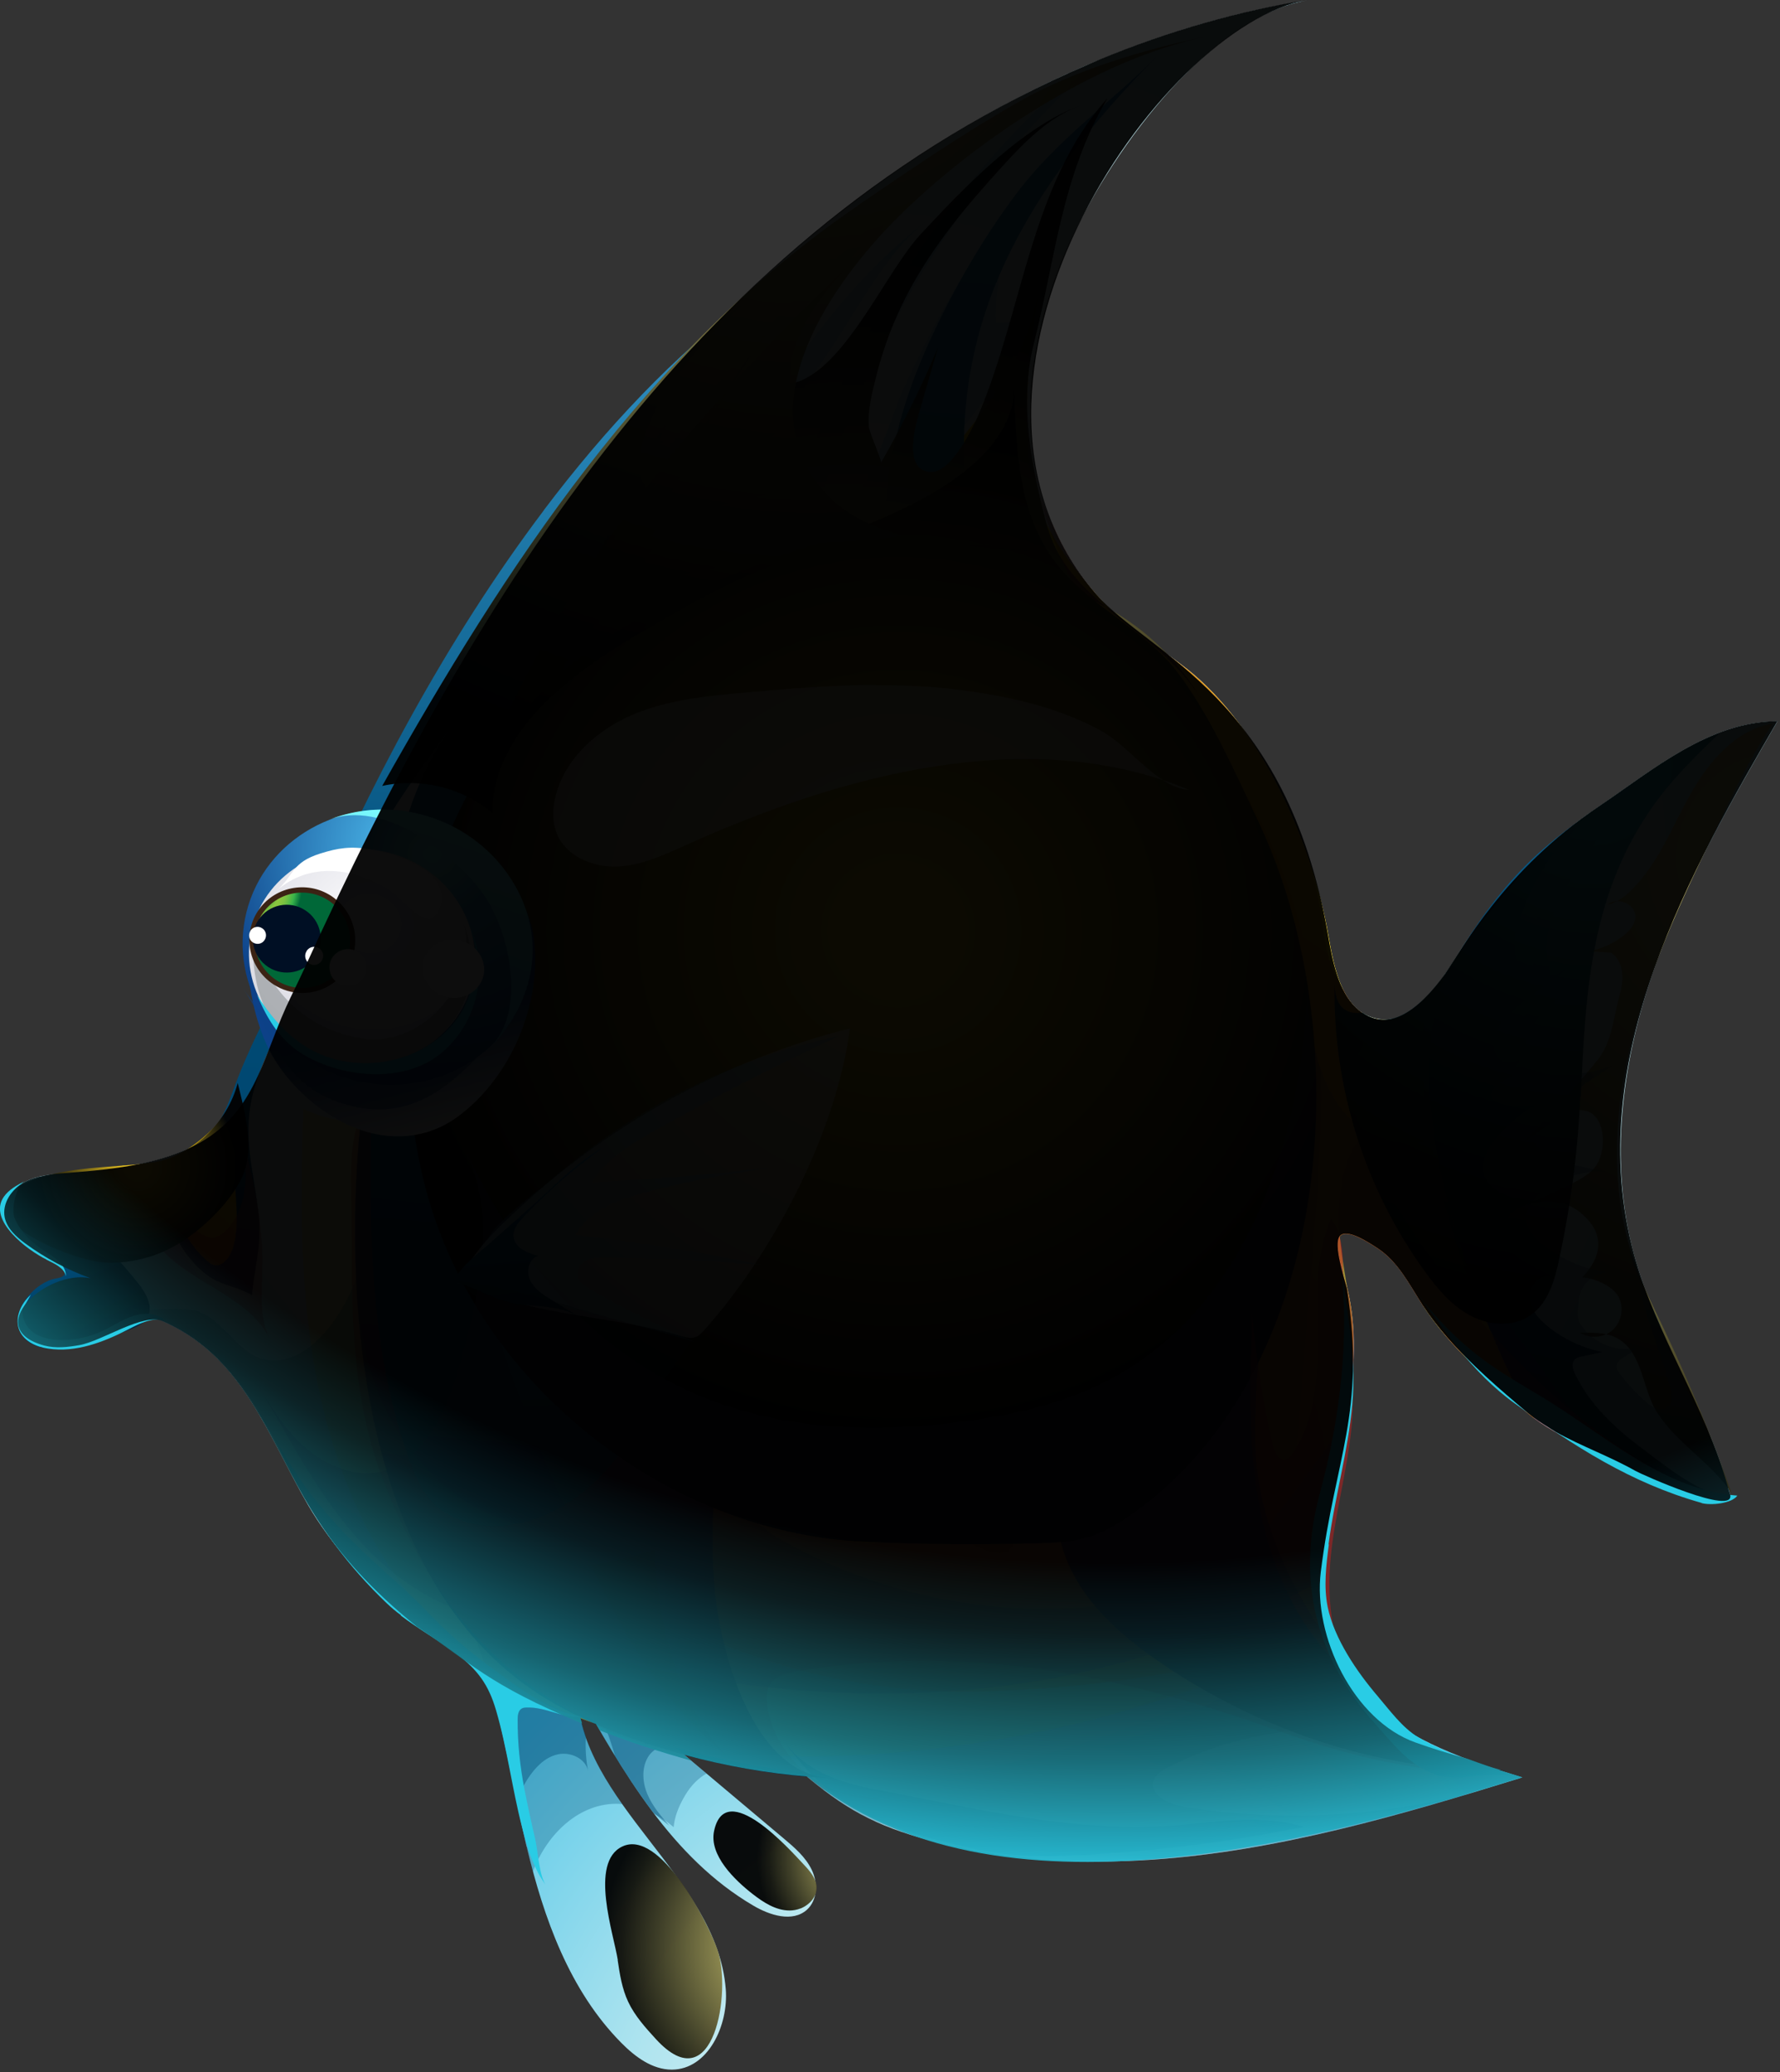 <svg width="110" height="128" viewBox="0 0 110 128" fill="none" xmlns="http://www.w3.org/2000/svg">
<rect x="0" y="0" width="110" height="128" fill="#333333" stroke="none"/>
<g clip-path="url(#clip0_27_19862)">
<path d="M32.54 114.07C31.7 110.49 31.14 106.85 30.09 103.33C29.64 101.84 27.28 94.72 25.24 94.72C29.33 94.72 33.45 94.73 37.45 95.6C39.74 96.1 41.97 96.88 44.29 97.23C46.18 97.51 48.1 97.51 49.99 97.8C51.65 98.06 53.27 98.55 54.92 98.91C63.12 100.72 72.01 99.19 79.14 94.76C79.62 98.94 81.53 102.45 84.62 105.23C87.25 107.59 90.7 108.77 94.08 109.8C86.6 112.11 79.02 114.35 71.21 114.88C66.65 115.19 62 114.88 57.57 113.72C54.02 112.78 52.15 111.7 49.5 109.44C47.04 107.35 43.64 106.32 40.44 106.85C43.1 109.09 45.76 111.32 48.42 113.56C49.1 114.13 49.79 114.72 50.17 115.52C50.55 116.32 50.52 117.38 49.87 117.97C48.98 118.77 47.57 118.32 46.54 117.71C41.53 114.77 38.48 109.46 35.65 104.4C35.79 111.4 44.29 115.9 44.85 122.87C45.03 125.11 43.76 127.84 41.52 127.85C40.31 127.85 39.25 127.06 38.4 126.2C35.2 122.97 33.6 118.5 32.55 114.08L32.54 114.07Z" fill="url(#paint0_radial_27_19862)"/>
<path d="M0.29 75.2C0.11 74.32 0.73 73.44 1.52 73.02C2.31 72.6 3.23 72.53 4.12 72.46C6.84 72.26 9.64 72 12.07 70.75C15.65 68.9 16.17 65.59 17.67 62.24C18.04 61.42 18.45 60.63 18.82 59.82C26.24 43.56 35.28 27.39 48.97 15.55C58.03 7.7 69.05 1.9 80.88 0C74.5 1.03 68.33 9.92 65.98 15.26C62.86 22.38 62.37 30.56 67.77 36.74C69.35 38.55 71.44 39.83 73.34 41.31C77.9 44.88 81.09 52.1 82.07 57.72C82.43 59.81 82.95 62.44 85.02 62.91C87.17 63.4 88.79 61.09 89.93 59.21C92.19 55.52 95.2 52.25 98.79 49.83C102.17 47.55 105.57 44.59 109.84 44.56C106.91 49.62 103.96 54.72 102.08 60.26C100.2 65.8 99.44 71.87 100.98 77.51C102.38 82.66 105.61 87.18 106.92 92.35C107.27 93.71 101.43 91.09 101.06 90.88C98.88 89.64 96.39 88.95 94.47 87.34C92.07 85.32 89.64 83.27 87.93 80.64C87.12 79.39 86.43 77.97 85.19 77.14C82.03 75.03 82.47 76.79 83.14 79.15C84.07 82.43 83.62 85.73 82.92 89.01C82.22 92.29 81.97 95.6 81.25 98.87C81.01 99.97 80.94 101.18 81.49 102.16C78 103.14 74.57 105.64 71.09 106.93C66.86 108.5 62.4 109.42 57.9 109.7C48.92 110.25 39.86 108.21 31.89 104.06C26.91 101.46 21.93 97.94 19.05 92.99C16.55 88.69 15.01 83.79 10.07 81.59C8.84 81.04 6.35 82.8 4.91 83.06C4.19 83.19 3.44 83.28 2.73 83.09C-1.17 82.04 2.88 78.37 5.58 78.93C4.15 78.41 2.79 77.69 1.56 76.79C0.99 76.37 0.42 75.86 0.28 75.17L0.29 75.2Z" fill="url(#paint1_radial_27_19862)"/>
<g opacity="0.31">
<path d="M60.85 15.04C58.78 17.96 57.12 21.15 55.66 24.41C55.21 25.41 52.92 32.87 51.05 32C49.76 31.41 53.55 23.41 54.05 22.34C57.11 15.8 61.4 9.83 66.64 4.88C66.37 4.99 66.1 5.1 65.83 5.2C59.06 11.06 53.97 19.05 50.3 27.33C49.5 29.12 47.78 34.52 45.56 35.02C43.17 35.56 45 31.63 45.54 30.64C47.18 27.65 49.13 24.78 51.06 21.97C52.79 19.46 54.76 15.59 57.18 13.72C52.13 17.61 48.49 23.03 45.36 28.59C44.17 30.7 43.02 32.89 41.25 34.54C40.58 33.5 41.23 32.14 41.87 31.09C42.97 29.3 44.07 27.5 45.17 25.71C46.57 23.43 47.98 21.13 49.67 19.06C51.26 17.12 53.09 15.39 54.92 13.67C57.31 11.42 59.7 9.16 62.09 6.91C54.14 13.56 46.07 20.35 40.4 29.04C40.4 26.69 42.81 23.63 44.25 21.99C39.83 26.95 36.97 32.83 38.34 39.83C45.01 39.45 50.03 35.56 54.98 31.08C56.59 29.62 58.22 27.96 59.71 26.15C61.78 23.62 63.55 20.79 64.57 17.8C64.47 18.02 64.37 18.23 64.24 18.44C63.66 19.36 62.63 20.08 61.55 19.95C61.36 15.26 63.5 11.7 66.36 8.59C64.36 10.6 62.49 12.73 60.85 15.04Z" fill="#43A8DD"/>
</g>
<g opacity="0.31">
<path d="M66.37 8.59C68.29 6.65 70.32 4.81 72.37 3.01C70.34 4.8 68.21 6.6 66.37 8.59Z" fill="#43A8DD"/>
</g>
<g opacity="0.44">
<path d="M41.38 107.64C41.06 107.37 40.75 107.11 40.43 106.84C40.81 106.78 41.2 106.74 41.59 106.72C41.16 105.54 40.41 103.54 40.44 103.52C39.12 104.24 37.56 104.52 36.08 104.29C33.66 103.91 31.64 102.31 29.41 101.28C29.74 102.19 29.98 102.94 30.1 103.33C30.89 105.98 31.4 108.71 31.97 111.43C32.07 110.89 32.31 110.35 32.61 109.89C33.05 109.21 33.65 108.57 34.44 108.38C35.23 108.19 36.2 108.62 36.35 109.42C36.21 108.72 36.16 108 36.21 107.29C35.89 106.37 35.68 105.42 35.66 104.41C35.91 104.87 36.17 105.32 36.43 105.78C36.44 105.73 36.45 105.67 36.46 105.62C37.39 106.23 37.67 107.38 38.01 108.48C38.75 109.68 39.52 110.85 40.36 111.96C40.69 112.25 41.02 112.52 41.36 112.78C40.84 112.18 40.32 111.57 40.01 110.84C39.7 110.11 39.64 109.23 40.04 108.55C40.31 108.09 40.86 107.81 41.38 107.67V107.64Z" fill="#004C77"/>
</g>
<path d="M32.66 54.43C30.82 67.92 29.38 81.39 35.42 94.07C35.92 95.13 36.46 96.18 37.22 97.07C38.3 98.35 39.76 99.24 41.24 100.01C47.41 103.23 54.44 104.76 61.38 104.47C68.05 104.19 75.66 103.35 81.64 100.23C81.26 100.43 82.03 94.56 82.09 94.07C82.63 89.14 84.55 84.13 83.15 79.17C82.48 76.8 82.04 75.05 85.2 77.16C86.44 77.99 87.13 79.4 87.94 80.66C89.65 83.28 92.08 85.34 94.48 87.36C94.59 87.45 94.71 87.53 94.82 87.62C89.44 78.77 88.01 67.58 91.01 57.67C90.65 58.19 90.27 58.7 89.94 59.24C88.79 61.12 87.17 63.43 85.03 62.94C82.96 62.47 82.44 59.84 82.08 57.75C81.11 52.13 77.92 44.91 73.35 41.34C71.45 39.86 69.36 38.58 67.78 36.77C65.84 34.54 64.06 32.14 63.67 29.19C63.16 25.37 63.59 21.76 64.18 17.99C62.95 25.86 52.64 34.58 45.59 37.18C43.43 37.98 41.13 38.51 39.2 39.78C34.57 42.81 33.42 48.97 32.67 54.45L32.66 54.43Z" fill="url(#paint2_radial_27_19862)"/>
<path d="M13.15 78.5C13.41 78.66 13.67 78.77 13.89 78.77C14.52 78.77 14.7 78.1 14.9 77.6C15.67 75.74 15.28 73.35 14.95 71.4C14.79 70.45 14.42 69.55 14.16 68.63C13.33 69.63 12.38 70.55 11.25 71.19C10.12 71.83 8.79 72.18 7.51 72C7.8 72.04 8.66 72.76 8.91 72.98C9.29 73.32 9.63 73.83 9.92 74.25C10.69 75.36 11.2 76.63 12.12 77.64C12.34 77.88 12.73 78.25 13.14 78.5H13.15Z" fill="url(#paint3_radial_27_19862)"/>
<path opacity="0.49" d="M49.98 67.73C50.35 70.28 50.04 72.87 50.11 75.45C50.27 81.77 52.25 89.65 57.47 93.66C58.26 94.27 61.26 96.53 62.3 95.81C63.46 95.01 62.1 90.82 62 89.56C61.6 84.38 62.16 79.18 62.82 74.05C64.24 63.01 64.27 51.64 58.74 41.53C60.51 42.33 61.89 43.78 63.22 45.2C64.72 46.8 66.21 48.39 67.71 49.99C71.7 54.25 71.55 59.25 71.62 64.81C71.75 75.03 67.99 86.47 73.55 95.89C74.34 97.23 75.86 98.59 77.26 97.91C80 96.56 79.98 91.62 80.17 89.2C80.5 84.98 80.84 80.77 81.17 76.55C81.68 70.1 82.17 63.46 80.27 57.28C80.35 57.46 80.41 57.65 80.49 57.83C79.6 54.23 78.19 50.71 76.08 47.66C74.1 44.8 71.1 42.98 68.91 40.18C67.03 37.79 64.74 35.93 63.51 33.12C62.94 31.81 61.66 27.16 61.82 23.81C62.56 22.64 63.14 21.45 63.56 20.26C63.66 20.23 63.76 20.23 63.85 20.23C63.46 23.2 63.26 26.12 63.67 29.18C64.06 32.13 65.84 34.53 67.78 36.76C69.36 38.57 71.45 39.85 73.35 41.33C77.91 44.9 81.1 52.12 82.08 57.74C82.44 59.83 82.96 62.46 85.03 62.93C87.18 63.42 88.8 61.11 89.94 59.23C90.27 58.69 90.65 58.18 91.01 57.66C89.49 59.84 90.57 64.75 90.77 67.23C91.08 70.9 92.04 74.52 93.6 77.85C92.17 75.28 90.29 72.95 88.07 71.01C83.8 67.27 82.54 72.47 82.77 76.07C82.92 78.37 83.61 80.43 83.46 82.74C83.3 85.25 82.84 87.72 82.49 90.21C81.96 94.06 81.27 97.94 81.37 101.83C81.37 101.96 74.16 104.2 73.38 104.47C70.43 105.48 67.42 106.34 64.36 106.96C51.61 109.52 35.13 110.05 25.87 99.19C22.38 95.1 20.4 89.89 19.46 84.59C18.52 79.29 18.57 73.88 18.75 68.5C24.06 71.06 31.56 67.31 35.86 63.94C39.61 61 39.98 57.08 38.53 52.95C36.68 47.69 35.28 42.28 33.44 37.02C34.49 37 40.53 38.62 41.01 37.8C39.24 40.83 39.12 44.63 40.07 48.01C42.09 55.18 48.9 60.27 49.97 67.73H49.98Z" fill="#FFEA33"/>
<path d="M33.61 31.51C37.41 26.48 41.67 21.94 46.37 18.41C43.95 20.23 37.56 27.21 40.12 30.43C43.02 27.97 44.94 23.48 47.44 20.47C45.02 23.97 42.71 27.58 41.02 31.48C40.63 32.38 39.93 33.63 39.87 34.63C39.84 35.11 40.06 35.64 40.5 35.82C41.25 36.14 41.98 35.36 42.42 34.67C43.16 33.54 43.89 32.4 44.63 31.27C43.06 35.73 38.62 38.37 38.45 43.47C38.4 45.13 38.68 46.78 38.97 48.42C39.34 50.56 39.76 52.41 40.53 54.4C40.97 55.55 41.25 56.77 41.66 57.93C41.97 58.82 42.84 60.22 42.84 61.14C43.59 63.09 44.44 65.01 45 67.02C46.4 72.02 45.98 77.34 45.31 82.5C45.05 84.46 44.76 86.42 44.52 88.39C44.13 91.59 43.88 94.8 44.15 98.01C44.47 101.84 46.47 109.7 51.42 109.84C45.94 109.68 38.56 107.81 33.86 105.01C22.66 98.33 21.12 81.3 22.25 69.58C22.43 67.78 22.68 65.98 22.93 64.19C23.32 61.42 23.71 58.65 24.1 55.89C24.31 54.39 24.52 52.89 24.9 51.43C25.54 48.93 26.66 46.55 28.17 44.47C26.1 47.32 24.21 49.89 22.54 53.03C20.65 56.57 18.84 60.16 17.12 63.78C16.35 65.4 15.58 67.07 15.4 68.86C15.17 71.05 15.84 73.19 16.01 75.36C16.14 77.02 15.72 78.38 15.57 80C14.96 79.66 14.3 79.49 13.65 79.24C12.53 78.81 11.53 77.64 10.97 76.59C10.83 76.33 10.73 76.06 10.61 75.8C9.93 74.21 8.81 72.81 7.41 71.79C8.59 72.65 9.63 73.21 10.42 74.48C11.17 75.69 11.76 77.05 12.87 77.95C12.99 78.04 13.11 78.14 13.26 78.16C13.48 78.2 13.71 78.09 13.88 77.94C14.32 77.55 14.47 76.93 14.56 76.35C14.72 75.28 14.58 74.36 14.54 73.32C14.51 72.44 14.51 71.41 13.89 70.71C13.56 70.34 12.99 70.13 12.55 70.36C13.57 69.66 14.02 68.4 14.45 67.24C15.72 63.76 17.61 60.72 19.04 57.36C22.66 48.83 27.55 39.54 33.61 31.52V31.51Z" fill="url(#paint4_linear_27_19862)"/>
<path d="M54.69 31.51C54.9 28.28 55.72 25.11 56.99 22.12C58.47 18.64 60.58 14.91 62.85 11.91C65.39 8.55 68.64 6.36 71.54 3.44C67.77 7.24 64.32 11.44 62.07 16.3C60.2 20.34 59.36 24.64 59.62 29.08C59.86 33.06 60.85 34.93 63.3 38.2C65.77 41.49 68.79 44.32 71.27 47.6C75.64 53.37 78.3 59.76 78.85 67.01C79.42 74.39 77.47 81.7 77.57 89.06C77.65 95.05 81.1 100.67 84.96 105.02C87.1 107.43 90.03 109.41 93.25 109.36C85.61 109.53 77.95 106.99 71.67 102.68C69.27 101.04 66.97 99.02 65.9 96.31C64.62 93.06 65.55 89.7 65.58 86.38C65.61 82.74 65.83 79.09 66.13 75.44C66.62 69.34 67.06 63.83 65.64 57.76C64.57 53.19 62.71 49.07 60.46 44.98C58.38 41.2 54.86 38.81 54.66 34.22C54.62 33.32 54.63 32.43 54.69 31.54V31.51Z" fill="url(#paint5_linear_27_19862)"/>
<path d="M4.51 75.15C5.98 76.38 7.33 77.75 8.52 79.25C9 79.85 9.48 80.66 9.13 81.35C8.79 82.01 7.75 82.18 7.13 82.47C5.78 83.11 2.04 84.17 1.21 82.2C0.65 80.87 2.21 79.19 3.45 78.98C5.17 78.69 2.35 77.47 1.94 77.23C0.95 76.63 0.24 75.61 0.4 74.38C0.49 73.72 1.09 73.08 1.74 73.21C1.98 73.26 2.19 73.39 2.39 73.53C3.13 74.04 3.84 74.58 4.53 75.15H4.51Z" fill="url(#paint6_linear_27_19862)"/>
<path style="mix-blend-mode:screen" opacity="0.95" d="M101.82 53.8C101.51 54.23 101.18 54.63 100.8 55C100.39 55.41 99.9 55.78 99.33 55.89C99.84 55.46 100.76 55.69 101 56.31C101.49 57.56 98.92 58.81 97.98 58.75C98.51 58.78 99.03 58.81 99.56 58.85C100.33 59.35 100.38 60.47 100.12 61.35C99.73 62.7 99.64 64.33 98.77 65.42C97.35 67.2 95.78 68.85 94.21 70.5C94.79 70.1 95.38 69.71 95.96 69.31C96.36 69.04 96.77 68.76 97.24 68.64C99.29 68.11 99.48 71.23 98.43 72.26C97.97 72.71 97.38 73 96.79 73.28C95.95 73.69 95.11 74.09 94.26 74.5C95.35 73.97 96.75 74.14 97.68 74.92C99.26 76.22 98.97 77.66 97.78 78.91C98.57 78.97 99.71 79.44 100.06 80.19C100.37 80.84 100.19 81.69 99.65 82.17C99.11 82.65 98.24 82.71 97.64 82.33C98.49 82.31 99.4 82.3 100.11 82.77C101.5 83.7 101.53 85.81 102.34 87.15C103.53 89.11 105.75 90.34 107.01 92.24C105.8 88.77 104.39 85.38 102.81 82.06C102.21 80.79 101.57 79.53 101.09 78.21C99.45 73.71 99.69 68.69 100.88 64.05C102.07 59.41 104.18 55.06 106.26 50.75C107.26 48.68 108.27 46.61 109.55 44.7C107.25 45.07 105.58 47.07 104.44 49.1C103.56 50.67 102.86 52.37 101.82 53.81V53.8Z" fill="url(#paint7_radial_27_19862)"/>
<path d="M105.56 92.14C104.07 91.51 102.61 90.32 101.42 89.43C99.78 88.2 98.2 86.72 97.32 84.83C97.19 84.56 97.1 84.2 97.31 83.98C97.42 83.87 97.58 83.83 97.73 83.8C98.16 83.71 98.59 83.61 99.02 83.52C97.81 83.28 96.66 82.74 95.69 81.97C95.1 81.5 94.54 80.87 94.52 80.11C94.5 79.35 95.3 78.59 95.99 78.91C95.31 78.46 94.52 78.19 93.87 77.7C93.22 77.21 92.71 76.38 92.95 75.6C93.23 74.68 94.34 74.34 95.28 74.15C94.22 74.29 92.47 73.91 91.86 72.9C91.26 71.92 92.01 70.76 92.71 70.03C93.34 69.36 94.08 68.7 94.89 68.27C94.25 68.32 93.6 68.31 92.96 68.21C92.6 68.15 92.15 67.96 92.17 67.59C92.17 67.43 92.28 67.29 92.4 67.17C92.7 66.85 93.09 66.63 93.5 66.49C93.45 66.47 93.42 66.44 93.4 66.38C93.35 66.2 93.49 66.03 93.62 65.9C93.75 65.77 93.85 65.66 93.85 65.48C91.92 66.22 92.12 63.78 92.99 62.91C94.19 61.71 95.64 60.85 96.89 59.76C95.93 60.59 94.47 60.78 93.82 59.49C93.23 58.33 93.92 56.59 94.4 55.48C95.57 52.72 97.83 50.48 100.3 48.84C98.22 50.23 96.12 51.63 94.34 53.4C92.65 55.08 91.15 57.19 89.93 59.24C89.74 59.55 89.53 59.88 89.31 60.2C89.23 60.43 89.14 60.66 89.07 60.89C87.47 66.17 88.69 71.88 90.32 77.15C90.9 79.04 91.55 80.93 92.35 82.74C93.06 84.35 93.86 86.44 95.21 87.6C96.9 89.06 99.16 90.17 101.2 91.04C102.76 91.71 104.82 93.04 106.59 92.72C106.72 92.7 106.86 92.65 106.92 92.53C106.47 92.47 106.02 92.33 105.57 92.14H105.56Z" fill="url(#paint8_linear_27_19862)"/>
<g opacity="0.3">
<path d="M73.09 111.59C72.17 111.44 70.97 110.81 71.31 109.94C71.44 109.59 71.8 109.38 72.14 109.2C75.94 107.25 80.33 106.46 84.57 106.96C83.25 106.79 80.66 106.06 80.31 104.53C80.01 103.24 81.36 102.15 82.56 102.29C81.55 101.86 81.53 100.75 81.59 99.8C81.88 95.77 82.68 91.84 83.17 87.85C81.77 89.66 80.49 91.58 79.06 93.38C77.96 94.77 76.79 96.15 75.29 97.1C73.89 97.98 72.27 98.44 70.65 98.77C63.02 100.3 54.86 98.89 48.12 95.03C46.86 94.31 44.52 91.87 43.13 91.9C42 91.92 39.86 93.86 38.55 94.21C35.29 95.08 31.62 94.57 28.78 92.75C24 89.69 21.64 83.59 22.31 77.96C21.71 80.72 18.93 85 15.93 83.85C15.63 83.74 15.35 83.55 15.08 83.32C14.19 82.58 13.39 81.42 12.21 81C11.27 80.66 8.61 81.11 8.06 80.75C8.43 81 8.76 81.3 9.1 81.57C9.28 81.54 9.45 81.52 9.61 81.53C9.78 81.53 9.93 81.56 10.08 81.63C14.71 83.69 16.45 87.98 18.69 92.14C19.28 93.25 19.96 94.29 20.64 95.32C23.13 98.51 26.49 101.04 30 103.05C30.03 103.16 30.07 103.26 30.09 103.34C31.14 106.86 31.69 110.5 32.54 114.08C32.66 114.59 32.79 115.11 32.93 115.62C33.8 113.28 35.83 111.33 38.27 111.43C38.34 111.43 38.4 111.45 38.46 111.45C37.23 109.7 36.19 107.89 35.81 105.89C36.1 106.01 36.39 106.12 36.68 106.24C37.83 108.25 39.05 110.23 40.44 112.05C40.86 112.28 41.26 112.55 41.63 112.87C41.68 112.3 41.89 111.66 42.33 110.92C42.71 110.28 43.16 109.84 43.66 109.56C43.02 109.03 42.39 108.49 41.75 107.96C44.3 108.67 46.9 109.17 49.53 109.47C51.11 110.81 52.42 111.73 53.97 112.46C54.58 112.72 55.19 112.96 55.8 113.19C56.35 113.37 56.92 113.55 57.56 113.72C61.99 114.89 66.64 115.2 71.2 114.88C78 114.42 84.64 112.66 91.18 110.69C85.3 112.25 79.09 112.57 73.09 111.6V111.59Z" fill="#004C77"/>
</g>
<g opacity="0.31">
<path d="M90.86 79.27C89.23 74.96 88.14 70.45 87.89 65.86C87.84 64.94 87.83 64 88.03 63.1C88.39 61.5 89.39 60.33 90.36 59.06C91.14 58.04 91.56 56.88 92.39 55.87C93.93 53.98 95.74 52.35 97.6 50.78C99.27 49.37 101.27 48.75 103.02 47.55C100.71 49.15 98.92 51.4 97.41 53.76C96.65 54.95 95.94 56.2 95.68 57.58C95.42 58.96 95.67 60.51 96.63 61.53C95.37 62.08 93.48 64.48 94.61 65.88C95.38 66.83 98.96 66.27 99.81 65.72C98.31 66.69 96.61 67.79 95.41 69.13C93.93 70.78 95.65 71.63 97.36 71.99C98.03 72.13 98.69 72.27 99.36 72.4C97.3 71.98 92.45 74.33 95.1 76.67C96.32 77.75 97.89 78.44 99.52 78.6C98.59 78.53 97.67 79.3 97.58 80.24C97.54 80.68 97.4 81.31 97.62 81.7C98.3 82.89 99.78 83.55 101.11 83.27C100.77 83.75 99.88 83.86 99.91 84.44C99.92 84.62 100.03 84.77 100.14 84.91C100.6 85.51 101.11 86.07 101.68 86.57C102.07 86.92 102.68 87.25 103.08 86.91C103.41 86.63 103.33 86.1 103.21 85.68C102.75 84.02 102.12 82.42 101.63 80.77C101.27 79.57 101.47 78.32 100.7 77.24C101.11 79.04 102.06 80.46 102.7 82.13C103.61 84.51 104.65 86.84 105.84 89.1C106.3 90.26 106.71 91.41 106.89 92.63C104.76 92.71 102.54 92.1 100.83 90.85C99.36 89.77 97.51 89.46 96.05 88.32C94.46 87.09 93.47 85.24 92.62 83.42C91.99 82.06 91.4 80.68 90.87 79.27H90.86Z" fill="#004C77"/>
</g>
<path style="mix-blend-mode:screen" opacity="0.44" d="M29.08 70.86C29.23 75.01 29.74 79.13 31.03 83.23C31.95 86.16 33.16 88.99 34.36 91.82C36.98 97.97 39.8 104.39 45.02 108.57C40.66 103.99 40.14 97.01 40.53 90.69C40.92 84.22 44.26 76.25 43.25 70.06C42.18 63.52 37.61 58.01 37.04 51.15C36.48 44.3 36.37 36.51 39.08 30.08C34.34 39.25 29.78 49.18 29.29 59.66C29.11 63.42 28.95 67.15 29.08 70.86Z" fill="url(#paint9_radial_27_19862)"/>
<path style="mix-blend-mode:screen" opacity="0.95" d="M49.78 23.38C49.46 23.55 49.13 23.66 48.79 23.71C48.72 20.13 51.52 17.23 54.13 14.77C46.28 22.17 39.19 29.85 33.83 39.31C32.17 42.24 30.74 45.3 29.57 48.46C29.81 46.86 31.1 45.64 32.32 44.56C34.33 42.77 36.09 41.26 38.49 40.06C42.42 37.86 46.79 36.42 51.22 35.65C59.65 34.18 69.55 35.15 74.27 43.27C71.75 38.94 65.96 37.35 64.66 32.33C63.72 28.7 62.97 24.87 63.89 21.23C65.21 16.01 65.61 10.85 68.44 6.07C63.69 11.35 63.24 19.11 60.46 25.64C60.09 26.51 58.78 29.13 57.61 29.15C55.92 29.18 56.43 26.78 56.76 25.63C57.16 24.25 57.56 22.86 57.96 21.48C56.94 23.91 55.77 26.28 54.45 28.57C54.51 28.47 53.74 26.76 53.7 26.38C53.6 25.37 53.9 24.25 54.14 23.28C54.58 21.49 55.26 19.71 56.12 18.08C57.64 15.2 59.76 12.67 61.95 10.27C63.34 8.74 64.85 7.21 66.79 6.51C63.15 7.81 59.43 11.74 56.86 14.51C54.89 16.64 52.58 21.93 49.79 23.37L49.78 23.38Z" fill="url(#paint10_radial_27_19862)"/>
<path opacity="0.35" d="M51.88 110.72C52.74 111.05 53.65 111.22 54.58 111.16C53.68 111.02 52.78 110.87 51.88 110.72Z" fill="#B01C19"/>
<path opacity="0.35" d="M106.71 92.71C105.71 92.5 104.72 92.08 103.8 91.61C99.21 89.27 95.47 85.99 92.03 82.2C89.06 78.93 82.62 70.47 83.73 65.72C84.01 64.54 84.85 63.67 85.86 62.97C85.59 63 85.31 62.99 85.02 62.93C84.07 62.71 83.46 62.04 83.03 61.17C82.2 59.98 81.9 58.47 81.71 57.01C81.54 55.73 81.25 54.41 80.86 53.1C79.33 48.59 76.71 43.96 73.34 41.32C71.44 39.84 69.35 38.56 67.77 36.75C66.63 35.45 65.77 34.05 65.13 32.6C64.81 31.96 64.51 31.28 64.25 30.55C64.93 33.4 66.16 36 67.64 38.51C71.82 45.58 76.86 51.16 77.91 59.6C78.55 64.74 78.39 69.97 77.42 75.06C77.19 76.26 74.61 88.11 72.88 82.34C71.03 76.13 72.45 69.45 71.99 62.99C71.45 55.47 68.23 48.18 63.05 42.71C60.12 39.62 56.49 36.94 54.96 32.97C53.58 36.55 55.94 40.39 58.18 43.51C61.74 48.46 62.96 52.69 63.73 58.81C64.51 65 64.34 71.27 64.15 77.5C64.03 81.26 63.89 85.11 62.48 88.59C59.78 95.26 51.15 98.79 47.79 90.46C46.25 86.63 47.78 83.06 48.34 79.32C48.98 75.03 48.24 69.63 46.73 65.59C44.27 58.98 38.46 53.79 37.04 46.88C39.84 55.25 42.59 64.23 43.02 73.06C43.3 78.89 41.77 85.04 38.28 89.82C36.43 92.35 33.53 94.34 30.39 94.26C29.05 94.23 27.67 93.79 26.74 92.82C26.07 92.12 25.68 91.21 25.34 90.3C22.7 83.14 22.82 75.3 22.97 67.68C21.67 69.36 21.66 71.67 21.7 73.8C21.82 79.92 21.43 85.58 23.71 91.51C26.18 97.93 29.88 102.84 35.85 106.03C35.84 105.98 35.82 105.93 35.81 105.88C36.1 106 36.39 106.11 36.68 106.23C36.74 106.34 36.81 106.44 36.87 106.55C37.09 106.66 37.29 106.78 37.52 106.88C39.2 107.63 40.93 108.23 42.69 108.74C42.38 108.48 42.06 108.21 41.75 107.95C44.3 108.66 46.9 109.16 49.53 109.46C50 109.86 50.45 110.22 50.89 110.55C51.22 110.61 51.55 110.66 51.88 110.72C49.63 109.86 47.79 107.83 47.42 105.43C47.35 104.96 47.33 104.44 47.59 104.04C47.93 103.52 48.61 103.36 49.23 103.25C58.25 101.74 66.67 102.99 75.08 105.61C76.45 106.03 77.81 106.5 79.18 106.99C83.01 108.36 87.23 109.43 91.32 109.49C90.32 109.15 89.32 108.82 88.33 108.48C88.03 108.38 87.73 108.28 87.45 108.15C80.04 104.71 81.55 95.45 82.92 89.04C83.36 86.99 83.7 84.93 83.66 82.87C83.66 82.46 83.63 82.05 83.59 81.64C83.51 80.82 83.37 80 83.14 79.18C82.47 76.81 82.03 75.06 85.19 77.17C86.43 78 87.12 79.41 87.93 80.66C88.49 81.22 88.91 82.01 89.43 82.63C89.83 83.1 90.26 83.54 90.7 83.98C90.86 84.14 91.02 84.29 91.18 84.45C92.24 85.46 93.36 86.42 94.47 87.36C96.38 88.97 98.88 89.66 101.06 90.9C101.37 91.08 105.67 93.01 106.7 92.72L106.71 92.71Z" fill="#B01C19"/>
<path opacity="0.35" d="M41.49 59.97C41.28 58.21 41.1 56.44 41.03 54.67C40.75 56.49 40.98 58.24 41.49 59.97Z" fill="#B01C19"/>
<path style="mix-blend-mode:screen" d="M26.18 72.93C24.24 64.86 25.03 56.12 29.05 48.8C33.93 39.89 40.91 36.95 50 33.73C53.96 32.33 62.77 29.4 62.7 23.68C62.75 27.45 62.88 31.48 65.07 34.54C67.11 37.38 70.58 38.72 72.7 41.45C74.71 44.04 76.29 47.65 77.71 50.63C83.96 63.7 82.61 84.5 70.05 93.46C69.15 94.1 68.2 94.68 67.14 94.98C66.17 95.26 65.14 95.3 64.13 95.33C60.57 95.43 57.01 95.4 53.46 95.24C40.94 94.69 29.13 85.17 26.18 72.92V72.93Z" fill="url(#paint11_radial_27_19862)"/>
<path opacity="0.42" d="M14.36 75.55C14.26 75.69 14.15 75.82 14.03 75.95C13.78 76.22 13.45 76.45 13.08 76.45C12.81 76.45 12.55 76.3 12.32 76.15C11.35 75.53 10.5 74.73 9.83 73.8C9.47 73.3 9.14 72.75 8.65 72.39C7.63 71.65 5.57 72.6 4.34 72.57C5.51 72.6 6.74 72.88 7.6 73.68C8.5 74.51 8.89 75.75 9.61 76.73C11.44 79.24 15.26 79.9 16.66 82.68C15.85 81.08 16.3 79.03 16.21 77.32C16.09 74.93 15.66 72.55 14.92 70.27C15.29 72.05 15.38 74.1 14.36 75.54V75.55Z" fill="#B01C19"/>
<path opacity="0.5" fill-rule="evenodd" clip-rule="evenodd" d="M83.6 86.99C83.5 89.86 82.67 92.66 82.31 95.51C81.95 98.36 82.12 101.47 83.8 103.8C80.58 101.29 78.71 97.37 77.9 93.37C77.09 89.37 77.23 85.25 77.38 81.17C77.62 83.9 78.04 86.62 78.66 89.29C78.76 89.72 79.04 90.27 79.47 90.16C79.66 90.11 79.79 89.94 79.89 89.78C82.77 85.37 80.29 79.87 82.25 75.34C83.27 76.46 82.9 78.93 83.05 80.38C83.29 82.58 83.66 84.77 83.59 86.99H83.6Z" fill="#C71E1E"/>
<path style="mix-blend-mode:screen" d="M9.11 77.67C8.22 77.94 7.28 78.05 6.35 77.98C4.07 77.79 -2.95 74.79 1.93 72.93C4.26 72.04 6.83 72.15 9.26 71.84C11.83 71.51 14.05 69.37 14.69 66.9C15.07 68.42 15.6 70.43 15.21 72C14.81 73.63 13.11 75.35 11.81 76.31C11 76.92 10.08 77.39 9.11 77.68V77.67Z" fill="url(#paint12_radial_27_19862)"/>
<path opacity="0.53" d="M54.12 42.31C51.44 42.32 48.75 42.54 46.08 42.78C43.71 42.99 41.29 43.22 39.1 44.15C36.91 45.08 34.93 46.84 34.34 49.15C34.14 49.92 34.11 50.76 34.41 51.5C34.98 52.9 36.64 53.59 38.15 53.53C39.66 53.46 41.07 52.8 42.44 52.18C51.8 47.96 63.53 44.64 73.5 48.8C71.5 48.66 69.89 46.15 68.02 45.13C65.5 43.75 62.55 43.06 59.72 42.67C57.86 42.41 56 42.32 54.13 42.33L54.12 42.31Z" fill="white"/>
<path opacity="0.3" d="M98.05 88.17C97.08 87.14 96.24 85.95 95.44 84.79C92.9 81.1 89.42 77.64 89.42 72.83C89.42 71.48 89.75 70.15 90.45 68.99C88.98 71.45 84.96 70.95 83.11 68.77C81.28 66.61 80.89 63.47 80.77 60.74C80.54 69.64 77.48 80 69.36 84.78C66.9 86.23 64.12 87.06 61.31 87.54C45.56 90.23 35.27 84.72 28.8 71.15C30.78 75.3 29.56 80.19 28.31 84.61C27.24 88.39 24.65 92.92 19.88 90.16C18.09 89.12 16.96 87.27 15.9 85.49C18.65 90.12 21.05 95.29 25.88 98.26C27.21 99.08 28.67 99.65 30.13 100.17C46.83 106.19 65.7 106.77 81.49 97.69C82.03 94.82 82.31 91.91 82.93 89.03C83.63 85.75 84.08 82.45 83.15 79.17C82.48 76.8 82.04 75.05 85.2 77.16C86.44 77.99 87.13 79.4 87.94 80.65C88.85 82.04 89.96 83.28 91.16 84.42C92.56 85.77 94.06 87.21 95.75 88.22C97.62 89.33 99.68 90.07 101.76 90.68C100.31 90.2 99.1 89.28 98.05 88.16V88.17Z" fill="#2A1F60"/>
<path d="M24.77 99.8C25.87 100.64 27.09 101.32 28.2 102.15C29.52 103.15 30.2 104.08 30.66 105.67C31.35 108.03 31.64 110.46 32.25 112.83C32.58 114.13 32.97 115.46 33.79 116.53C33.32 115.99 33.24 114.3 33.07 113.59C32.83 112.56 32.6 111.52 32.4 110.48C32.13 109.07 31.98 107.65 31.99 106.21C31.99 105.97 32.02 105.68 32.23 105.55C32.32 105.49 32.44 105.48 32.55 105.48C33.72 105.43 34.83 106.18 35.99 106.05C35.49 105.95 34.99 105.85 34.52 105.65C33.06 105.03 31.57 103.92 30.29 102.97C28.93 101.97 27.64 100.86 26.47 99.63C24.69 97.77 22.62 96.21 20.88 94.27C20.23 93.55 19.59 92.82 19.02 92.05C18.43 91.26 17.91 90.41 17.4 89.57C16.87 88.71 16.35 87.85 15.82 86.99C16.79 88.29 17.4 89.81 18.13 91.26C19.59 94.16 21.55 96.8 23.9 99.04C24.17 99.3 24.47 99.55 24.78 99.78L24.77 99.8Z" fill="#29CCE5"/>
<path d="M82.12 95.41C81.95 96.7 81.79 98.01 82.05 99.28C82.46 101.24 83.85 103.27 85.13 104.77C85.89 105.66 86.65 106.72 87.66 107.33C88.82 108.03 90.1 108.5 91.37 108.96C92.19 109.25 93.01 109.55 93.83 109.84C92.09 109.22 90.33 110.2 88.64 109.59C87.05 109.01 86.18 107.81 85.09 106.61C81.28 102.41 80.09 97.64 81.58 92.18C82.81 87.67 83.41 82.65 82.86 78C83.21 80.93 83.84 83.71 83.57 86.75C83.31 89.66 82.48 92.5 82.1 95.4L82.12 95.41Z" fill="#29CCE5"/>
<path opacity="0.53" d="M32.18 74.54C37.92 69.27 44.98 65.44 52.53 63.52C51.67 69.96 47.81 77.37 43.52 82.17C43.36 82.35 43.18 82.54 42.94 82.61C42.67 82.69 42.37 82.61 42.1 82.53C37.65 81.18 32.55 81.38 28.44 79.08C29.2 77.31 30.75 75.85 32.17 74.55L32.18 74.54Z" fill="white"/>
<g opacity="0.31">
<path d="M48.8 65.46C45.97 66.85 43.18 68.32 40.43 69.87C38.96 70.7 37.45 71.6 36.57 73.04C40.33 72.85 44.09 72.54 47.83 72.1C45.32 72.45 42.84 72.92 40.38 73.52C38.52 73.97 36.5 74.63 35.56 76.29C39.43 76.73 43.27 77.35 47.08 78.14C43.91 77.88 40.73 77.72 37.55 77.66C37.11 77.66 36.66 77.66 36.27 77.84C35.88 78.03 35.58 78.48 35.7 78.9C35.8 79.23 36.13 79.44 36.43 79.61C38.53 80.82 40.69 81.91 42.9 82.89C38.09 81.46 33.22 80.25 28.3 79.26C28.25 79.25 30.32 76.16 30.59 75.87C31.67 74.71 32.98 73.78 34.19 72.76C39.34 68.38 45.17 65.41 51.82 64.01C50.81 64.48 49.81 64.96 48.81 65.46H48.8Z" fill="#43A8DD"/>
</g>
<path d="M33.98 73.48C35 72.53 36.03 71.58 37.25 70.9C35.48 72.17 33.84 73.6 32.35 75.18C32.02 75.53 31.68 75.94 31.74 76.42C31.81 77.09 32.59 77.4 33.24 77.58C32.67 77.77 32.5 78.57 32.77 79.11C33.04 79.65 33.58 79.99 34.1 80.31C34.67 80.66 35.25 81.01 35.82 81.36C34.54 80.58 33.07 80.77 31.67 80.49C30.38 80.23 29.33 79.49 28.02 79.16C28.66 78.01 29.49 77.52 30.4 76.69C31.59 75.62 32.81 74.58 33.98 73.49V73.48Z" fill="url(#paint13_linear_27_19862)"/>
<g opacity="0.33">
<path d="M33.94 83.39C35.02 84.11 36.1 84.83 37.17 85.56C37.61 85.86 38.81 87.09 39.39 87.03C40 86.96 42.71 82.78 42.75 82.79C42.35 82.59 41.93 82.51 41.49 82.41C37.12 81.42 32.75 79.67 28.31 79.12C30.02 80.76 31.99 82.07 33.94 83.39Z" fill="#06233B"/>
</g>
<path style="mix-blend-mode:multiply" d="M22.01 69.7C24.12 70.52 26.38 70.35 28.22 69.03C31.57 66.62 33.55 61.94 32.98 57.84C32.83 56.79 32.35 55.81 31.87 54.86C32.01 56.04 32.04 57.24 31.87 58.42C31.55 60.64 30.48 62.73 28.91 64.32C28.33 64.91 27.71 65.7 26.96 66.07C25.89 66.6 24.48 66.78 23.3 66.74C20.55 66.65 17.07 64.81 16.11 62.15C15.76 61.18 15.41 60.2 15.25 59.19C15.42 61.09 15.68 62.71 16.44 64.45C17.4 66.62 19.56 68.75 22 69.7H22.01Z" fill="url(#paint14_linear_27_19862)"/>
<path opacity="0.59" d="M19.82 65.33C23.35 67.21 27.64 67.42 30.65 64.06C28.16 66.85 25.5 69.49 21.27 68.2C17.28 66.98 17.02 64.02 15.04 61.09C16.19 62.79 17.89 64.31 19.82 65.33Z" fill="#0D4188"/>
<path d="M15.23 56.35C14.1 60.88 17.09 65.53 21.89 66.73C26.7 67.93 31.51 65.21 32.64 60.68C33.77 56.15 30.78 51.5 25.97 50.3C21.17 49.11 16.36 51.82 15.23 56.35Z" fill="url(#paint15_radial_27_19862)"/>
<path d="M15.57 57.38C14.69 60.93 17.02 64.56 20.77 65.49C24.53 66.42 28.28 64.31 29.17 60.76C30.05 57.22 27.72 53.59 23.97 52.66C20.21 51.73 16.45 53.84 15.58 57.38H15.57Z" fill="url(#paint16_radial_27_19862)"/>
<path opacity="0.73" d="M28.32 60.58C28.74 59.62 29.04 58.03 28.62 57.01C29.75 59.71 29.03 62.53 26.77 64.38C24.14 66.52 19.67 65.99 17.29 63.54C15.78 61.99 15.65 59.9 15.58 57.94C16.53 61.1 18.78 63.56 22.34 64.14C24.95 64.56 27.35 62.77 28.32 60.57V60.58Z" fill="#9B9FA2"/>
<path d="M16.07 56.37C15.14 57.8 15.55 59.73 16.99 60.67C18.43 61.61 20.36 61.2 21.29 59.77C22.23 58.33 21.82 56.4 20.38 55.46C18.94 54.52 17.01 54.92 16.07 56.36V56.37Z" fill="url(#paint17_radial_27_19862)"/>
<path d="M18.68 61.34C18.05 61.34 17.44 61.16 16.9 60.81C15.39 59.83 14.95 57.8 15.93 56.29C16.91 54.78 18.95 54.36 20.46 55.34C21.19 55.82 21.7 56.55 21.88 57.4C22.06 58.25 21.9 59.13 21.42 59.86C20.95 60.59 20.21 61.09 19.36 61.27C19.13 61.32 18.91 61.34 18.68 61.34ZM16.2 56.46C15.32 57.82 15.71 59.66 17.08 60.55C17.74 60.98 18.53 61.13 19.3 60.97C20.07 60.81 20.73 60.36 21.16 59.7C21.59 59.04 21.74 58.25 21.57 57.48C21.41 56.71 20.95 56.05 20.29 55.62C18.92 54.73 17.08 55.11 16.19 56.48L16.2 56.46Z" fill="#3B2314"/>
<path d="M15.96 56.84C15.33 57.81 15.6 59.1 16.58 59.74C17.55 60.37 18.85 60.1 19.48 59.13C20.11 58.16 19.84 56.86 18.86 56.23C17.89 55.6 16.59 55.87 15.96 56.84Z" fill="#000F24"/>
<path d="M15.48 57.5C15.32 57.74 15.39 58.07 15.63 58.22C15.88 58.38 16.2 58.31 16.35 58.07C16.51 57.83 16.45 57.5 16.2 57.34C15.96 57.18 15.63 57.25 15.47 57.5H15.48Z" fill="white"/>
<path d="M20.54 59.14C20.2 59.67 20.35 60.38 20.88 60.73C21.41 61.08 22.13 60.92 22.47 60.4C22.81 59.87 22.67 59.16 22.13 58.82C21.6 58.47 20.89 58.62 20.54 59.15V59.14Z" fill="white"/>
<path d="M18.95 58.75C18.78 59.01 18.86 59.35 19.11 59.52C19.37 59.69 19.71 59.61 19.88 59.35C20.05 59.09 19.98 58.75 19.72 58.58C19.46 58.41 19.12 58.48 18.95 58.74V58.75Z" fill="white"/>
<path d="M29.83 55.18C28 52.66 23.69 49.35 20.28 50.65C27.57 47.82 35.19 54.86 32.28 61.75C31.84 62.86 30.92 64.24 29.95 64.98C32.68 62.92 31.56 57.55 29.83 55.18Z" fill="url(#paint18_linear_27_19862)"/>
<path d="M28.69 62.21C29.57 60.52 29.73 58.15 28.66 56.45C30.3 59.21 29.79 62.8 27.44 64.91C25.24 66.89 21.55 66.67 18.96 65.27C17.37 64.4 16.54 63.01 15.87 61.44C17.46 63.97 19.54 65.74 22.77 65.67C25.26 65.61 27.58 64.33 28.7 62.21H28.69Z" fill="#29CCE5"/>
<path d="M26.16 59.38C25.92 60.35 26.55 61.34 27.58 61.59C28.6 61.84 29.62 61.27 29.87 60.3C30.11 59.34 29.47 58.35 28.45 58.09C27.43 57.84 26.4 58.41 26.16 59.38Z" fill="white"/>
<path d="M27.11 56.22C26.47 57.72 24.98 55.58 24.14 55.03C21.91 53.57 19.1 53.23 17.09 55.03C18.2 54.04 18.01 53.29 19.78 52.73C20.89 52.38 21.68 52.26 22.88 52.47C24.49 52.74 27.79 53.8 27.22 55.93C27.19 56.05 27.16 56.15 27.12 56.24L27.11 56.22Z" fill="white"/>
<g opacity="0.55">
<path d="M54.47 112.51C56.26 113.28 58.22 113.78 60.35 114.25C62.5 114.73 64.72 114.7 66.92 114.59C71.51 114.35 76.08 113.77 80.58 112.85C78.11 112.08 75.45 112.52 72.86 112.74C66.35 113.28 60.35 111.7 54.03 110.53C51.9 110.13 49.66 109.34 48.45 107.54C50.14 110.04 52.15 111.51 54.46 112.51H54.47Z" fill="#004C77"/>
</g>
<path d="M2.86 77.81C3.36 78.06 3.96 78.31 4.08 78.84C4.08 78.49 3.89 78.16 3.64 77.92C3.39 77.68 3.08 77.5 2.79 77.31C2.03 76.83 1.25 76.1 0.9 75.25C0.69 74.73 0.97 73.25 1.52 72.97C1.04 73.22 0.54 73.49 0.23 73.94C-0.78 75.4 1.75 77.26 2.86 77.8V77.81Z" fill="#29CCE5"/>
<path d="M1.91 79.98C1.28 80.53 0.87 81.45 1.21 82.21C1.51 82.87 2.26 83.21 2.98 83.31C4.69 83.57 6.41 82.91 7.95 82.11C8.67 81.74 9.5 81.32 10.26 81.61C9.76 81.1 8.93 81.07 8.24 81.29C7.56 81.51 6.96 81.93 6.31 82.23C5.54 82.59 4.69 82.78 3.84 82.78C3.15 82.78 2.41 82.65 1.9 82.18C1.39 81.72 1.19 80.85 1.63 80.32C1.4 80.52 1.25 80.82 1.24 81.13L1.91 79.98Z" fill="#29CCE5"/>
<path style="mix-blend-mode:screen" opacity="0.95" d="M53.02 12.7C39.94 21.59 31.22 35.05 23.62 48.55C25.99 48.03 28.58 48.66 30.43 50.22C30.43 45.18 35.25 41.64 39.59 39.08C43.51 36.77 47.58 34.5 52.06 33.72C56.23 32.99 60.49 33.6 64.68 34.21C60.18 33.55 53.95 34 50.72 30.14C46.24 24.79 51.5 17.41 55.45 13.46C60.23 8.7 67.78 3.66 74.46 2.28C70.66 3.06 66.38 4.34 62.94 6.3C59.36 8.34 56.45 10.35 53.01 12.69L53.02 12.7Z" fill="url(#paint19_radial_27_19862)"/>
<path style="mix-blend-mode:screen" opacity="0.95" d="M38.17 121.08C38.3 121.96 38.44 122.85 38.82 123.66C39.23 124.53 39.89 125.26 40.54 125.97C44.14 129.89 45.22 123 44.34 120.45C43.74 118.73 40.77 112.95 38.45 114.07C36.4 115.05 37.93 119.48 38.18 121.09L38.17 121.08Z" fill="url(#paint20_radial_27_19862)"/>
<path style="mix-blend-mode:screen" opacity="0.95" d="M49.46 117.9C50.04 117.67 50.5 117.15 50.46 116.54C50.42 116.01 50.04 115.57 49.67 115.18C48.83 114.28 44.84 109.8 44.13 113.1C43.8 114.61 45.43 116.16 46.51 117C47.18 117.52 47.93 118.01 48.78 118.02C49.01 118.02 49.25 117.98 49.47 117.89L49.46 117.9Z" fill="url(#paint21_radial_27_19862)"/>
<path d="M105.15 92.85C105.71 93.01 107.04 92.88 107.36 92.39C103.02 92.06 99.51 88.95 95.83 86.63C94.54 85.82 93.19 85.09 91.95 84.2C90.14 82.91 88.57 81.29 87.28 79.48C89.21 82.12 90.92 84.76 93.6 86.69C97.29 89.35 100.78 91.61 105.15 92.84V92.85Z" fill="#29CCE5"/>
<path style="mix-blend-mode:screen" opacity="0.95" d="M97.69 67.74C97.98 61.44 98.26 55.52 101.93 50.11C103.14 48.33 104.68 46.8 106.24 45.31C103.55 46.33 101.16 48.25 98.79 49.85C97.05 51.03 95.62 52.29 94.41 53.51C93.2 54.91 92.07 56.39 90.87 57.8C90.16 58.83 89.64 59.69 89.3 60.19C87.85 62.18 86 63.79 84.2 62.56C83.19 62.68 82.44 62.23 82.48 60.59C82.31 67 84.32 73.44 88.1 78.61C88.86 79.65 89.72 80.67 90.86 81.27C92 81.88 93.47 82 94.54 81.28C95.67 80.53 96.08 79.09 96.36 77.76C97.07 74.46 97.51 71.1 97.66 67.73L97.69 67.74Z" fill="url(#paint22_radial_27_19862)"/>
<path style="mix-blend-mode:screen" opacity="0.95" d="M25.83 100.53C29.14 102.74 30.08 104.02 35.97 106.47C35.94 106.35 35.9 106.24 35.87 106.12C36.13 106.22 36.57 106.39 36.83 106.5C36.91 106.63 36.99 106.77 37.07 106.9C38.92 107.62 40.79 108.23 42.71 108.76C42.57 108.64 42.43 108.52 42.28 108.4C44.85 109.1 47.48 109.55 49.87 109.74C61.5 119.39 81.8 113.59 94.07 109.79C93.58 109.64 93.09 109.49 92.59 109.33C92.67 109.33 92.74 109.33 92.82 109.33C92.82 109.33 92.74 109.41 90.7 108.65C89.62 108.35 88.55 108.03 87.47 107.64C83.63 106.27 81.14 101.07 81.62 97.12C82.49 90.05 84.43 87.26 83.24 79.62C83.08 78.97 82.38 76.88 82.79 76.36C83.21 75.83 84.62 76.77 85.18 77.14C86.42 77.97 87.11 79.38 87.92 80.63C88.36 81.31 88.86 81.95 89.39 82.56C90.92 84.32 92.69 85.83 94.45 87.31C94.86 87.65 95.26 87.9 95.66 88.15C95.82 88.25 95.98 88.36 96.15 88.46C97.72 89.34 99.47 89.96 101.06 90.86C101.42 91.07 107.26 93.69 106.92 92.33C106.92 92.33 106.81 91.98 106.8 91.92C105.41 86.85 102.35 82.52 100.98 77.5C97.68 65.42 104.66 53.49 109.84 44.55C105.57 44.59 102.17 47.54 98.79 49.82C92.97 53.76 90.36 58.6 89.3 60.17C87.74 62.31 85.72 64.05 83.8 62.25C82.71 61.23 82.33 59.32 82.06 57.72C79.52 43.03 70.99 40.44 67.77 36.73C56.43 23.72 71.58 1.48 80.88 -0.02C76.66 0.66 72.27 1.89 67.92 3.69C67.71 3.78 67.5 3.88 67.28 3.97C43.34 14.2 29.5 36.39 18.82 59.81C18.45 60.62 18.04 61.42 17.67 62.23C16.17 65.58 15.65 68.89 12.07 70.74C11 71.29 9.86 71.64 8.69 71.89C7.19 72.2 5.65 72.34 4.12 72.46C3.8 72.48 3.48 72.51 3.16 72.55C2.91 72.58 2.67 72.63 2.42 72.69C2.37 72.7 2.32 72.71 2.27 72.73C2.01 72.8 1.76 72.89 1.52 73.02C0.73 73.44 0.12 74.32 0.29 75.2C0.43 75.89 1 76.4 1.57 76.82C2.8 77.72 4.15 78.44 5.59 78.96C2.89 78.4 -1.17 82.07 2.74 83.12C3.45 83.31 4.2 83.22 4.92 83.09C6.36 82.83 8.85 81.07 10.08 81.62C13.17 82.99 14.92 85.42 16.42 88.1C18.62 92.05 19.83 95.72 25.83 100.54V100.53Z" fill="url(#paint23_radial_27_19862)"/>
</g>
<defs>
<radialGradient id="paint0_radial_27_19862" cx="0" cy="0" r="1" gradientUnits="userSpaceOnUse" gradientTransform="translate(61.847 135.453) scale(42.608 42.608)">
<stop offset="0.02" stop-color="#FFFDF7"/>
<stop offset="0.13" stop-color="#F5F9F6"/>
<stop offset="0.32" stop-color="#DAF1F3"/>
<stop offset="0.56" stop-color="#AFE4EF"/>
<stop offset="0.84" stop-color="#74D1EA"/>
<stop offset="1" stop-color="#4FC6E7"/>
</radialGradient>
<radialGradient id="paint1_radial_27_19862" cx="0" cy="0" r="1" gradientUnits="userSpaceOnUse" gradientTransform="translate(50.061 54.361) rotate(-180) scale(106.124 106.125)">
<stop offset="0.02" stop-color="#FFFDF7"/>
<stop offset="0.13" stop-color="#F5F9F6"/>
<stop offset="0.32" stop-color="#DAF1F3"/>
<stop offset="0.56" stop-color="#AFE4EF"/>
<stop offset="0.84" stop-color="#74D1EA"/>
<stop offset="1" stop-color="#4FC6E7"/>
</radialGradient>
<radialGradient id="paint2_radial_27_19862" cx="0" cy="0" r="1" gradientUnits="userSpaceOnUse" gradientTransform="translate(56.34 94.281) rotate(-180) scale(47.576)">
<stop offset="0.02" stop-color="#F38F1D"/>
<stop offset="0.29" stop-color="#F39817"/>
<stop offset="0.74" stop-color="#F4B309"/>
<stop offset="1" stop-color="#F5C500"/>
</radialGradient>
<radialGradient id="paint3_radial_27_19862" cx="0" cy="0" r="1" gradientUnits="userSpaceOnUse" gradientTransform="translate(11.719 77.504) rotate(180) scale(5.804)">
<stop offset="0.02" stop-color="#F38F1D"/>
<stop offset="0.29" stop-color="#F39817"/>
<stop offset="0.74" stop-color="#F4B309"/>
<stop offset="1" stop-color="#F5C500"/>
</radialGradient>
<linearGradient id="paint4_linear_27_19862" x1="35.46" y1="22.73" x2="27.24" y2="115.4" gradientUnits="userSpaceOnUse">
<stop stop-color="#2A89BB"/>
<stop offset="0.4" stop-color="#004C77"/>
<stop offset="0.54" stop-color="#00466F"/>
<stop offset="0.75" stop-color="#023759"/>
<stop offset="0.98" stop-color="#06233B"/>
</linearGradient>
<linearGradient id="paint5_linear_27_19862" x1="79.31" y1="10.19" x2="69.9" y2="116.23" gradientUnits="userSpaceOnUse">
<stop stop-color="#2A89BB"/>
<stop offset="0.54" stop-color="#004C77"/>
<stop offset="0.64" stop-color="#00466F"/>
<stop offset="0.81" stop-color="#023759"/>
<stop offset="0.98" stop-color="#06233B"/>
</linearGradient>
<linearGradient id="paint6_linear_27_19862" x1="0.59" y1="71.14" x2="6.27" y2="83.66" gradientUnits="userSpaceOnUse">
<stop stop-color="#2A89BB"/>
<stop offset="0.54" stop-color="#004C77"/>
<stop offset="0.64" stop-color="#00466F"/>
<stop offset="0.81" stop-color="#023759"/>
<stop offset="0.98" stop-color="#06233B"/>
</linearGradient>
<radialGradient id="paint7_radial_27_19862" cx="0" cy="0" r="1" gradientUnits="userSpaceOnUse" gradientTransform="translate(110.154 53.089) scale(52.108 52.108)">
<stop stop-color="#FFF083"/>
<stop offset="0.11" stop-color="#DDD071"/>
<stop offset="0.43" stop-color="#7F7841"/>
<stop offset="0.7" stop-color="#3A371E"/>
<stop offset="0.88" stop-color="#100F08"/>
<stop offset="0.98"/>
</radialGradient>
<linearGradient id="paint8_linear_27_19862" x1="109.57" y1="24.64" x2="94.74" y2="91.17" gradientUnits="userSpaceOnUse">
<stop stop-color="#2A89BB"/>
<stop offset="0.54" stop-color="#004C77"/>
<stop offset="0.64" stop-color="#00466F"/>
<stop offset="0.81" stop-color="#023759"/>
<stop offset="0.98" stop-color="#06233B"/>
</linearGradient>
<radialGradient id="paint9_radial_27_19862" cx="0" cy="0" r="1" gradientUnits="userSpaceOnUse" gradientTransform="translate(32.353 71.12) rotate(180) scale(32.081 32.081)">
<stop offset="0.1" stop-color="#29CCE5"/>
<stop offset="1" stop-color="#020406"/>
</radialGradient>
<radialGradient id="paint10_radial_27_19862" cx="0" cy="0" r="1" gradientUnits="userSpaceOnUse" gradientTransform="translate(52.585 50.98) scale(35.539)">
<stop stop-color="#FFF083"/>
<stop offset="0.11" stop-color="#DDD071"/>
<stop offset="0.43" stop-color="#7F7841"/>
<stop offset="0.7" stop-color="#3A371E"/>
<stop offset="0.88" stop-color="#100F08"/>
<stop offset="0.98"/>
</radialGradient>
<radialGradient id="paint11_radial_27_19862" cx="0" cy="0" r="1" gradientUnits="userSpaceOnUse" gradientTransform="translate(55.496 57.487) scale(31.008)">
<stop offset="0.1" stop-color="#ECC622"/>
<stop offset="1" stop-color="#020406"/>
</radialGradient>
<radialGradient id="paint12_radial_27_19862" cx="0" cy="0" r="1" gradientUnits="userSpaceOnUse" gradientTransform="translate(8.518 72.06) rotate(180) scale(6.175 6.175)">
<stop offset="0.1" stop-color="#ECC622"/>
<stop offset="1" stop-color="#020406"/>
</radialGradient>
<linearGradient id="paint13_linear_27_19862" x1="32.36" y1="71.93" x2="33.3" y2="82.44" gradientUnits="userSpaceOnUse">
<stop stop-color="#2A89BB"/>
<stop offset="0.4" stop-color="#004C77"/>
<stop offset="0.54" stop-color="#00466F"/>
<stop offset="0.75" stop-color="#023759"/>
<stop offset="0.98" stop-color="#06233B"/>
</linearGradient>
<linearGradient id="paint14_linear_27_19862" x1="27.675" y1="69.709" x2="25.717" y2="62.301" gradientUnits="userSpaceOnUse">
<stop stop-color="#FDFEFE"/>
<stop offset="0.29" stop-color="#A9BBD4"/>
<stop offset="0.54" stop-color="#6687B3"/>
<stop offset="0.75" stop-color="#35619C"/>
<stop offset="0.91" stop-color="#18498D"/>
<stop offset="1" stop-color="#0D4188"/>
</linearGradient>
<radialGradient id="paint15_radial_27_19862" cx="0" cy="0" r="1" gradientUnits="userSpaceOnUse" gradientTransform="translate(26.709 52.775) rotate(-166.04) scale(13.968 13.139)">
<stop stop-color="#80FFFF"/>
<stop offset="0.05" stop-color="#78F3FA"/>
<stop offset="0.15" stop-color="#63D6EF"/>
<stop offset="0.27" stop-color="#43A8DD"/>
<stop offset="1" stop-color="#0D4188"/>
</radialGradient>
<radialGradient id="paint16_radial_27_19862" cx="0" cy="0" r="1" gradientUnits="userSpaceOnUse" gradientTransform="translate(22.848 57.043) rotate(-166.04) scale(9.282 8.73)">
<stop stop-color="white"/>
<stop offset="0.17" stop-color="#F7F7F9"/>
<stop offset="0.87" stop-color="#DDDDE5"/>
<stop offset="0.89" stop-color="#DADBE2"/>
<stop offset="1" stop-color="#CFD4D8"/>
</radialGradient>
<radialGradient id="paint17_radial_27_19862" cx="0" cy="0" r="1" gradientUnits="userSpaceOnUse" gradientTransform="translate(15.551 54.865) rotate(-146.93) scale(3.107)">
<stop stop-color="#F1F1F2"/>
<stop offset="0.27" stop-color="#009345"/>
<stop offset="0.57" stop-color="#8BC53F"/>
<stop offset="0.63" stop-color="#86C43F"/>
<stop offset="0.7" stop-color="#79C141"/>
<stop offset="0.76" stop-color="#64BC44"/>
<stop offset="0.83" stop-color="#46B647"/>
<stop offset="0.86" stop-color="#37B34A"/>
<stop offset="1" stop-color="#006838"/>
</radialGradient>
<linearGradient id="paint18_linear_27_19862" x1="28.361" y1="50.827" x2="24.009" y2="63.873" gradientUnits="userSpaceOnUse">
<stop stop-color="#80FFFF"/>
<stop offset="0.41" stop-color="#5ED7EE"/>
<stop offset="0.79" stop-color="#45BAE2"/>
<stop offset="1" stop-color="#3CAFDE"/>
</linearGradient>
<radialGradient id="paint19_radial_27_19862" cx="0" cy="0" r="1" gradientUnits="userSpaceOnUse" gradientTransform="translate(50.162 -3.76) scale(53.219 53.219)">
<stop stop-color="#FFF083"/>
<stop offset="0.11" stop-color="#DDD071"/>
<stop offset="0.43" stop-color="#7F7841"/>
<stop offset="0.7" stop-color="#3A371E"/>
<stop offset="0.88" stop-color="#100F08"/>
<stop offset="0.98"/>
</radialGradient>
<radialGradient id="paint20_radial_27_19862" cx="0" cy="0" r="1" gradientUnits="userSpaceOnUse" gradientTransform="translate(49.44 120.282) scale(12.473 12.473)">
<stop stop-color="#FFF083"/>
<stop offset="0.11" stop-color="#DDD071"/>
<stop offset="0.43" stop-color="#7F7841"/>
<stop offset="0.7" stop-color="#3A371E"/>
<stop offset="0.88" stop-color="#100F08"/>
<stop offset="0.98"/>
</radialGradient>
<radialGradient id="paint21_radial_27_19862" cx="0" cy="0" r="1" gradientUnits="userSpaceOnUse" gradientTransform="translate(53.8 114.782) scale(7.144)">
<stop stop-color="#FFF083"/>
<stop offset="0.11" stop-color="#DDD071"/>
<stop offset="0.43" stop-color="#7F7841"/>
<stop offset="0.7" stop-color="#3A371E"/>
<stop offset="0.88" stop-color="#100F08"/>
<stop offset="0.98"/>
</radialGradient>
<radialGradient id="paint22_radial_27_19862" cx="0" cy="0" r="1" gradientUnits="userSpaceOnUse" gradientTransform="translate(98.365 47.123) scale(33.725 33.725)">
<stop stop-color="#29CCE5"/>
<stop offset="0.16" stop-color="#20A0B4"/>
<stop offset="0.38" stop-color="#146874"/>
<stop offset="0.59" stop-color="#0B3B42"/>
<stop offset="0.76" stop-color="#051A1E"/>
<stop offset="0.91" stop-color="#010708"/>
<stop offset="1"/>
</radialGradient>
<radialGradient id="paint23_radial_27_19862" cx="0" cy="0" r="1" gradientUnits="userSpaceOnUse" gradientTransform="translate(68.564 5.864) scale(110.333 110.333)">
<stop offset="0.82"/>
<stop offset="0.83" stop-color="#010708"/>
<stop offset="0.86" stop-color="#051A1E"/>
<stop offset="0.89" stop-color="#0B3B42"/>
<stop offset="0.93" stop-color="#146874"/>
<stop offset="0.97" stop-color="#20A0B4"/>
<stop offset="1" stop-color="#29CCE5"/>
</radialGradient>
<clipPath id="clip0_27_19862">
<rect width="109.84" height="127.84" fill="white"/>
</clipPath>
</defs>
</svg>

